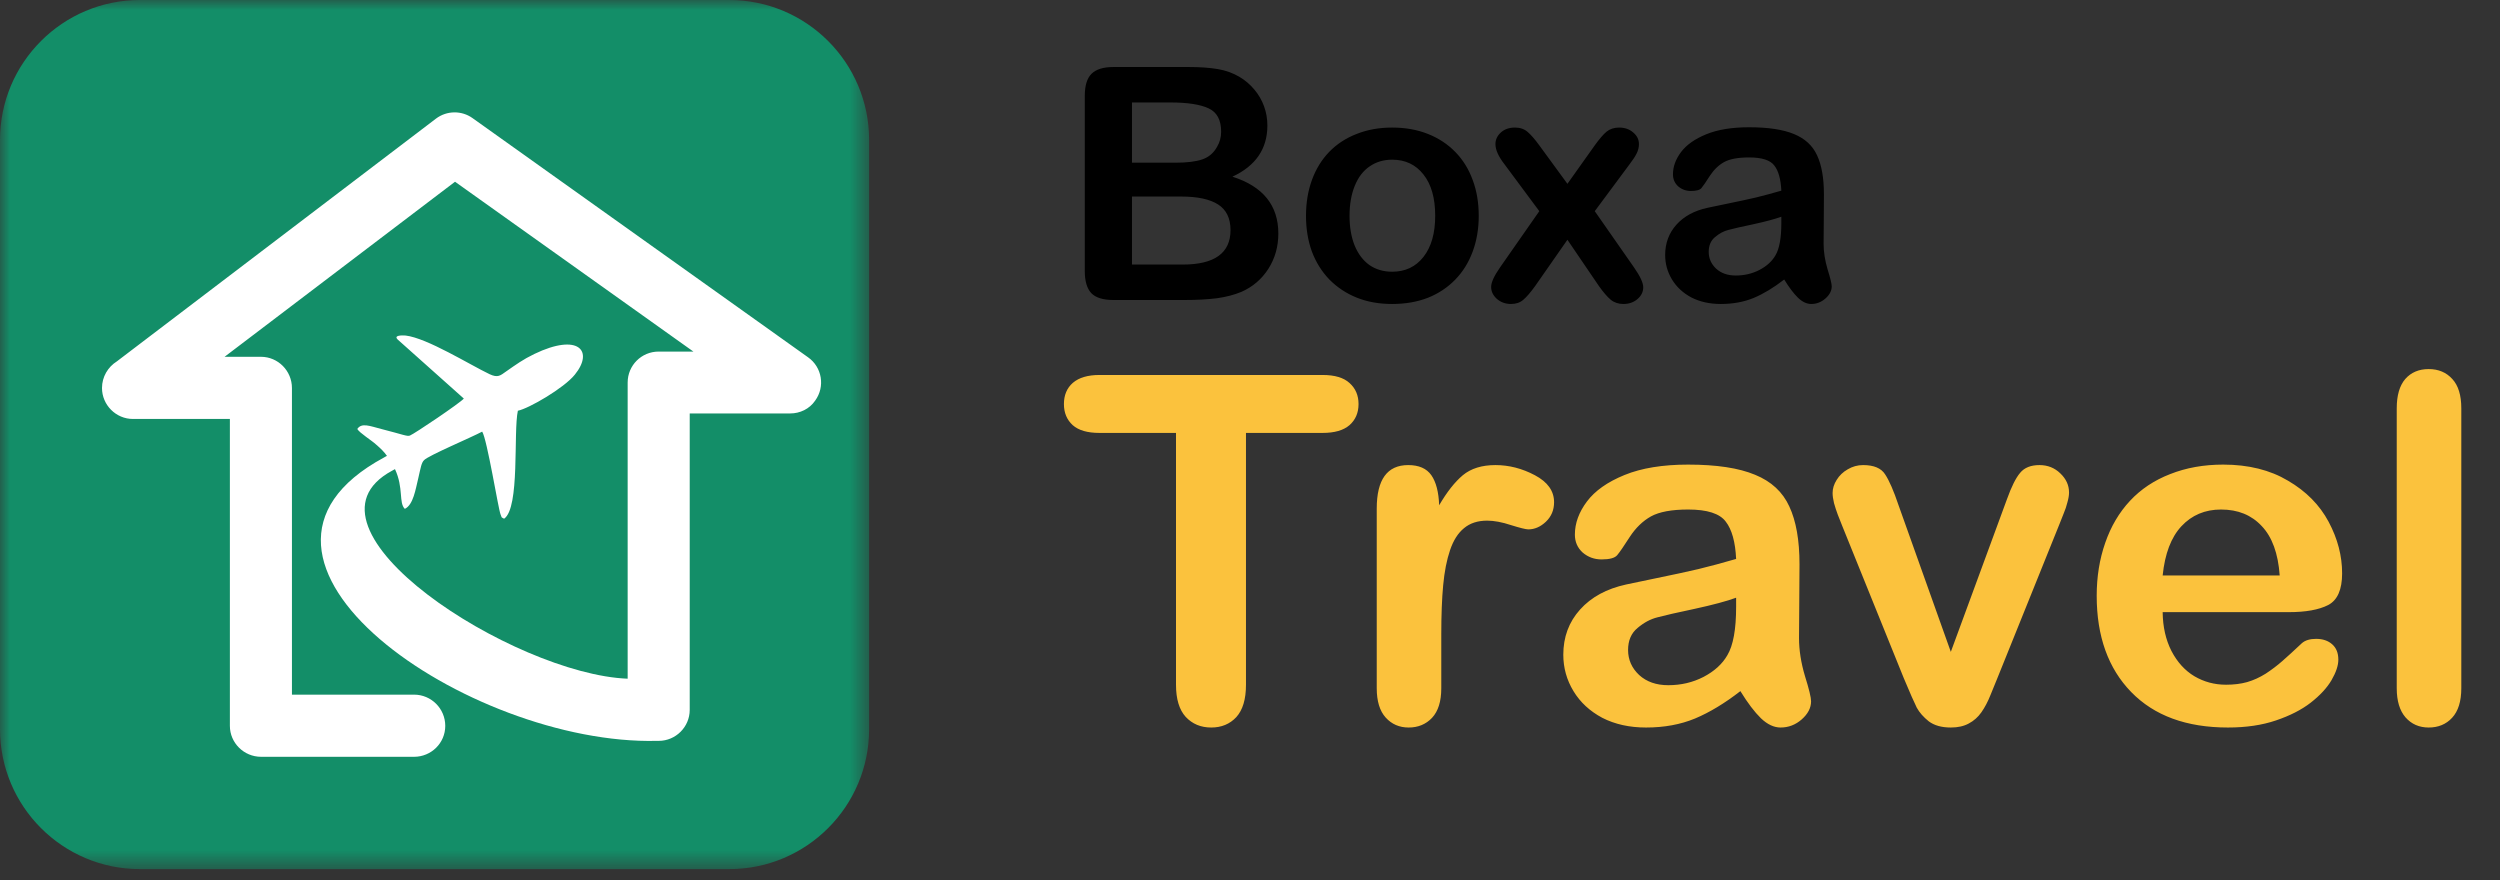 <svg width="125" height="44" viewBox="0 0 125 44" fill="none" xmlns="http://www.w3.org/2000/svg">
<rect x="0" y="0" width="125" height="44" fill="#333333" stroke="none"/>
<path d="M59.229 15H55.669C55.155 15 54.787 14.886 54.565 14.658C54.348 14.425 54.239 14.057 54.239 13.554V4.797C54.239 4.283 54.35 3.915 54.573 3.693C54.8 3.465 55.166 3.351 55.669 3.351H59.444C60 3.351 60.482 3.385 60.89 3.454C61.298 3.523 61.663 3.656 61.986 3.852C62.262 4.016 62.506 4.225 62.718 4.479C62.929 4.728 63.091 5.006 63.202 5.314C63.313 5.616 63.369 5.936 63.369 6.275C63.369 7.441 62.786 8.293 61.621 8.834C63.152 9.321 63.917 10.269 63.917 11.678C63.917 12.33 63.751 12.918 63.417 13.443C63.083 13.962 62.633 14.346 62.066 14.595C61.711 14.743 61.303 14.849 60.842 14.913C60.381 14.971 59.844 15 59.229 15ZM59.054 9.827H56.599V13.228H59.134C60.728 13.228 61.526 12.653 61.526 11.504C61.526 10.916 61.319 10.489 60.906 10.224C60.493 9.959 59.875 9.827 59.054 9.827ZM56.599 5.123V8.135H58.76C59.348 8.135 59.801 8.079 60.119 7.968C60.442 7.856 60.689 7.645 60.858 7.332C60.99 7.109 61.057 6.861 61.057 6.585C61.057 5.997 60.847 5.608 60.429 5.417C60.011 5.221 59.372 5.123 58.514 5.123H56.599ZM73.937 10.789C73.937 11.435 73.837 12.031 73.635 12.576C73.434 13.122 73.143 13.591 72.761 13.983C72.38 14.375 71.924 14.677 71.395 14.889C70.865 15.095 70.269 15.199 69.607 15.199C68.95 15.199 68.359 15.093 67.835 14.881C67.31 14.669 66.855 14.367 66.468 13.975C66.087 13.578 65.795 13.111 65.594 12.576C65.398 12.036 65.3 11.44 65.3 10.789C65.3 10.132 65.401 9.53 65.602 8.985C65.803 8.439 66.092 7.973 66.468 7.586C66.844 7.2 67.3 6.903 67.835 6.696C68.37 6.484 68.96 6.378 69.607 6.378C70.264 6.378 70.86 6.484 71.395 6.696C71.93 6.908 72.388 7.21 72.769 7.602C73.151 7.994 73.439 8.46 73.635 9.001C73.837 9.541 73.937 10.137 73.937 10.789ZM71.76 10.789C71.76 9.904 71.564 9.215 71.172 8.723C70.785 8.23 70.264 7.984 69.607 7.984C69.183 7.984 68.809 8.095 68.486 8.317C68.163 8.534 67.914 8.858 67.74 9.287C67.565 9.716 67.477 10.216 67.477 10.789C67.477 11.355 67.562 11.851 67.731 12.274C67.906 12.698 68.153 13.024 68.471 13.252C68.794 13.474 69.172 13.586 69.607 13.586C70.264 13.586 70.785 13.339 71.172 12.847C71.564 12.349 71.76 11.663 71.76 10.789ZM79.945 14.301L78.371 11.988L76.758 14.301C76.525 14.624 76.327 14.854 76.162 14.992C76.003 15.13 75.799 15.199 75.55 15.199C75.275 15.199 75.039 15.114 74.843 14.944C74.653 14.77 74.557 14.571 74.557 14.348C74.557 14.121 74.706 13.795 75.002 13.371L76.965 10.558L75.225 8.214C74.923 7.827 74.772 7.491 74.772 7.205C74.772 6.982 74.862 6.789 75.042 6.625C75.222 6.461 75.458 6.378 75.749 6.378C76.003 6.378 76.213 6.45 76.377 6.593C76.546 6.736 76.742 6.961 76.965 7.268L78.371 9.191L79.738 7.268C79.966 6.951 80.162 6.723 80.326 6.585C80.496 6.447 80.705 6.378 80.954 6.378C81.24 6.378 81.476 6.461 81.661 6.625C81.852 6.784 81.947 6.977 81.947 7.205C81.947 7.369 81.907 7.528 81.828 7.682C81.754 7.83 81.637 8.007 81.478 8.214L79.738 10.558L81.701 13.371C82.008 13.811 82.162 14.142 82.162 14.364C82.162 14.592 82.066 14.788 81.876 14.952C81.685 15.117 81.449 15.199 81.168 15.199C80.919 15.199 80.707 15.127 80.533 14.984C80.363 14.841 80.167 14.613 79.945 14.301ZM89.21 13.975C88.686 14.383 88.177 14.69 87.684 14.897C87.197 15.098 86.649 15.199 86.039 15.199C85.483 15.199 84.993 15.09 84.569 14.873C84.151 14.65 83.828 14.351 83.6 13.975C83.372 13.599 83.258 13.191 83.258 12.751C83.258 12.158 83.446 11.652 83.822 11.233C84.198 10.815 84.715 10.534 85.372 10.391C85.51 10.36 85.851 10.288 86.397 10.177C86.943 10.066 87.409 9.965 87.796 9.875C88.188 9.779 88.611 9.665 89.067 9.533C89.04 8.961 88.924 8.542 88.717 8.278C88.516 8.007 88.095 7.872 87.454 7.872C86.903 7.872 86.487 7.949 86.206 8.103C85.931 8.256 85.692 8.487 85.491 8.794C85.295 9.101 85.155 9.305 85.07 9.406C84.99 9.501 84.816 9.549 84.546 9.549C84.302 9.549 84.09 9.472 83.91 9.319C83.735 9.16 83.648 8.958 83.648 8.715C83.648 8.333 83.783 7.962 84.053 7.602C84.323 7.242 84.744 6.945 85.316 6.712C85.888 6.479 86.601 6.363 87.454 6.363C88.407 6.363 89.157 6.476 89.703 6.704C90.248 6.927 90.632 7.282 90.855 7.769C91.082 8.256 91.196 8.903 91.196 9.708C91.196 10.216 91.194 10.648 91.189 11.003C91.189 11.358 91.186 11.753 91.18 12.187C91.18 12.595 91.247 13.021 91.379 13.466C91.517 13.906 91.586 14.19 91.586 14.317C91.586 14.539 91.48 14.743 91.268 14.928C91.061 15.109 90.826 15.199 90.561 15.199C90.338 15.199 90.118 15.095 89.901 14.889C89.684 14.677 89.454 14.372 89.21 13.975ZM89.067 10.836C88.749 10.953 88.285 11.077 87.676 11.21C87.072 11.337 86.654 11.432 86.421 11.496C86.188 11.554 85.965 11.673 85.753 11.853C85.541 12.028 85.436 12.274 85.436 12.592C85.436 12.921 85.56 13.201 85.809 13.435C86.058 13.662 86.384 13.776 86.786 13.776C87.215 13.776 87.61 13.684 87.97 13.498C88.336 13.307 88.603 13.064 88.773 12.767C88.969 12.439 89.067 11.898 89.067 11.146V10.836Z" fill="black"/>
<path d="M66.13 21.646H62.299V34.236C62.299 34.961 62.138 35.501 61.815 35.856C61.492 36.203 61.074 36.376 60.561 36.376C60.041 36.376 59.616 36.199 59.285 35.844C58.962 35.489 58.8 34.953 58.8 34.236V21.646H54.97C54.371 21.646 53.925 21.516 53.634 21.256C53.342 20.988 53.196 20.637 53.196 20.203C53.196 19.754 53.346 19.4 53.645 19.14C53.953 18.879 54.394 18.749 54.97 18.749H66.13C66.737 18.749 67.186 18.883 67.477 19.151C67.777 19.419 67.927 19.77 67.927 20.203C67.927 20.637 67.777 20.988 67.477 21.256C67.178 21.516 66.729 21.646 66.13 21.646ZM72.064 31.718V34.414C72.064 35.068 71.911 35.56 71.603 35.891C71.296 36.215 70.906 36.376 70.433 36.376C69.968 36.376 69.586 36.211 69.286 35.88C68.987 35.549 68.837 35.06 68.837 34.414V25.429C68.837 23.979 69.361 23.254 70.409 23.254C70.945 23.254 71.331 23.423 71.568 23.762C71.804 24.101 71.934 24.601 71.958 25.263C72.344 24.601 72.738 24.101 73.14 23.762C73.55 23.423 74.094 23.254 74.772 23.254C75.449 23.254 76.108 23.423 76.746 23.762C77.384 24.101 77.704 24.55 77.704 25.11C77.704 25.504 77.566 25.831 77.29 26.091C77.022 26.343 76.73 26.469 76.415 26.469C76.297 26.469 76.009 26.398 75.552 26.256C75.103 26.107 74.705 26.032 74.358 26.032C73.885 26.032 73.499 26.158 73.199 26.41C72.9 26.654 72.667 27.021 72.502 27.51C72.336 27.998 72.222 28.581 72.159 29.259C72.096 29.929 72.064 30.749 72.064 31.718ZM87.019 34.556C86.239 35.162 85.482 35.62 84.749 35.927C84.024 36.226 83.209 36.376 82.302 36.376C81.475 36.376 80.746 36.215 80.115 35.891C79.493 35.56 79.012 35.115 78.673 34.556C78.334 33.996 78.165 33.389 78.165 32.735C78.165 31.852 78.444 31.099 79.004 30.477C79.564 29.854 80.332 29.437 81.309 29.224C81.514 29.177 82.022 29.07 82.834 28.905C83.646 28.739 84.34 28.589 84.915 28.455C85.498 28.314 86.129 28.144 86.806 27.947C86.767 27.096 86.594 26.473 86.286 26.079C85.987 25.677 85.36 25.476 84.407 25.476C83.587 25.476 82.968 25.59 82.55 25.819C82.141 26.048 81.786 26.39 81.487 26.848C81.195 27.305 80.986 27.608 80.86 27.758C80.742 27.9 80.482 27.971 80.08 27.971C79.717 27.971 79.402 27.856 79.134 27.628C78.874 27.391 78.744 27.092 78.744 26.729C78.744 26.162 78.945 25.61 79.347 25.074C79.749 24.538 80.375 24.097 81.226 23.75C82.078 23.403 83.138 23.23 84.407 23.23C85.825 23.23 86.94 23.399 87.752 23.738C88.564 24.069 89.135 24.597 89.466 25.323C89.805 26.048 89.975 27.009 89.975 28.207C89.975 28.964 89.971 29.606 89.963 30.134C89.963 30.662 89.959 31.249 89.951 31.896C89.951 32.502 90.05 33.137 90.247 33.799C90.452 34.453 90.554 34.875 90.554 35.064C90.554 35.395 90.396 35.698 90.081 35.974C89.774 36.242 89.423 36.376 89.029 36.376C88.698 36.376 88.371 36.222 88.048 35.915C87.725 35.6 87.382 35.147 87.019 34.556ZM86.806 29.886C86.334 30.059 85.644 30.244 84.738 30.441C83.839 30.631 83.216 30.773 82.87 30.867C82.523 30.954 82.192 31.131 81.877 31.399C81.561 31.659 81.404 32.026 81.404 32.498C81.404 32.987 81.589 33.405 81.959 33.752C82.33 34.09 82.814 34.26 83.413 34.26C84.052 34.26 84.639 34.122 85.175 33.846C85.719 33.562 86.117 33.2 86.369 32.759C86.661 32.27 86.806 31.466 86.806 30.347V29.886ZM94.928 25.263L97.541 32.593L100.354 24.944C100.575 24.329 100.792 23.896 101.005 23.644C101.217 23.384 101.541 23.254 101.974 23.254C102.384 23.254 102.731 23.392 103.014 23.667C103.306 23.943 103.452 24.262 103.452 24.625C103.452 24.767 103.424 24.932 103.369 25.122C103.322 25.311 103.263 25.488 103.192 25.654C103.129 25.819 103.054 26.008 102.967 26.221L99.87 33.905C99.783 34.126 99.669 34.406 99.527 34.745C99.393 35.084 99.239 35.375 99.066 35.62C98.9 35.856 98.692 36.041 98.439 36.175C98.195 36.309 97.896 36.376 97.541 36.376C97.084 36.376 96.717 36.274 96.441 36.069C96.174 35.856 95.972 35.627 95.838 35.383C95.712 35.131 95.496 34.638 95.188 33.905L92.115 26.304C92.044 26.115 91.969 25.925 91.89 25.736C91.819 25.547 91.756 25.354 91.701 25.157C91.653 24.96 91.63 24.791 91.63 24.649C91.63 24.428 91.697 24.211 91.831 23.998C91.965 23.778 92.15 23.6 92.386 23.466C92.623 23.325 92.879 23.254 93.155 23.254C93.691 23.254 94.057 23.407 94.254 23.715C94.459 24.022 94.684 24.538 94.928 25.263ZM114.446 30.607H108.133C108.141 31.34 108.287 31.986 108.571 32.546C108.862 33.105 109.245 33.527 109.718 33.811C110.198 34.094 110.726 34.236 111.302 34.236C111.688 34.236 112.039 34.193 112.354 34.106C112.677 34.012 112.988 33.87 113.288 33.681C113.587 33.484 113.863 33.275 114.115 33.054C114.368 32.833 114.695 32.534 115.097 32.156C115.262 32.014 115.499 31.943 115.806 31.943C116.137 31.943 116.405 32.033 116.61 32.215C116.815 32.396 116.917 32.652 116.917 32.983C116.917 33.275 116.803 33.618 116.574 34.012C116.346 34.398 115.999 34.772 115.534 35.135C115.077 35.489 114.498 35.785 113.796 36.022C113.103 36.258 112.303 36.376 111.396 36.376C109.323 36.376 107.712 35.785 106.561 34.603C105.41 33.421 104.835 31.817 104.835 29.791C104.835 28.838 104.977 27.955 105.261 27.143C105.544 26.323 105.958 25.622 106.502 25.039C107.046 24.456 107.716 24.01 108.512 23.703C109.308 23.388 110.19 23.23 111.16 23.23C112.421 23.23 113.501 23.498 114.399 24.034C115.305 24.562 115.983 25.248 116.432 26.091C116.882 26.934 117.106 27.793 117.106 28.668C117.106 29.48 116.874 30.008 116.409 30.252C115.944 30.489 115.29 30.607 114.446 30.607ZM108.133 28.774H113.985C113.906 27.671 113.607 26.848 113.087 26.304C112.575 25.752 111.897 25.476 111.053 25.476C110.25 25.476 109.587 25.756 109.067 26.316C108.555 26.867 108.244 27.687 108.133 28.774ZM119.837 34.414V20.416C119.837 19.77 119.979 19.281 120.263 18.95C120.554 18.619 120.945 18.454 121.433 18.454C121.922 18.454 122.316 18.619 122.615 18.95C122.915 19.273 123.065 19.762 123.065 20.416V34.414C123.065 35.068 122.911 35.56 122.604 35.891C122.304 36.215 121.914 36.376 121.433 36.376C120.96 36.376 120.574 36.207 120.275 35.868C119.983 35.529 119.837 35.044 119.837 34.414Z" fill="#FBC23D"/>
<mask id="mask0_373_10606" style="mask-type:luminance" maskUnits="userSpaceOnUse" x="0" y="0" width="44" height="44">
<path d="M43.456 0H0V43.456H43.456V0Z" fill="white"/>
</mask>
<g mask="url(#mask0_373_10606)">
<path d="M43.456 7C43.456 3.134 40.322 0 36.456 0H7C3.134 0 0 3.134 0 7V36.456C0 40.322 3.134 43.456 7 43.456H36.456C40.322 43.456 43.456 40.322 43.456 36.456V7Z" fill="#138E68"/>
<path d="M20.702 34.732C21.567 34.732 22.263 35.433 22.263 36.294C22.263 37.154 21.562 37.84 20.702 37.84H13.055C12.19 37.84 11.494 37.139 11.494 36.294V20.948H6.646C5.796 20.948 5.1 20.247 5.1 19.401C5.1 18.84 5.399 18.347 5.839 18.072L21.799 5.931C22.345 5.52 23.084 5.52 23.621 5.902L40.402 17.864C41.103 18.357 41.267 19.328 40.76 20.029C40.47 20.455 39.991 20.672 39.513 20.672H34.486V35.496C34.486 36.347 33.785 37.043 32.94 37.043H32.843C23.457 37.275 9.812 27.946 19.198 22.876C19.252 22.847 19.31 22.808 19.348 22.794C19.213 22.601 19.034 22.422 18.812 22.233C18.58 22.016 17.99 21.658 17.864 21.45C18.082 21.122 18.483 21.3 19.068 21.45C20.151 21.726 20.354 21.832 20.494 21.779C20.711 21.697 23.026 20.136 23.191 19.928L19.904 16.994C19.643 16.762 20.083 16.762 20.276 16.776C21.359 16.902 23.495 18.241 24.481 18.71C24.892 18.903 25.018 18.777 25.303 18.575C25.796 18.231 26.154 17.97 26.714 17.7C28.933 16.631 29.701 17.55 28.744 18.729C28.208 19.401 26.444 20.426 25.893 20.537C25.661 21.619 26.004 25.385 25.206 25.936C25.027 25.839 25.11 25.907 25.027 25.718C24.916 25.457 24.356 21.963 24.109 21.581C23.548 21.881 21.422 22.775 21.204 23.007C21.069 23.142 21.04 23.364 20.914 23.91C20.779 24.457 20.668 25.24 20.242 25.443C19.928 25.143 20.189 24.404 19.749 23.456C19.706 23.485 19.653 23.509 19.6 23.538C14.312 26.4 25.694 33.717 31.383 33.935V19.125C31.383 18.275 32.07 17.579 32.93 17.579H34.67L22.751 9.087L11.228 17.84H13.05C13.901 17.84 14.597 18.541 14.597 19.401V34.732H20.692H20.702Z" fill="white"/>
</g>
</svg>

